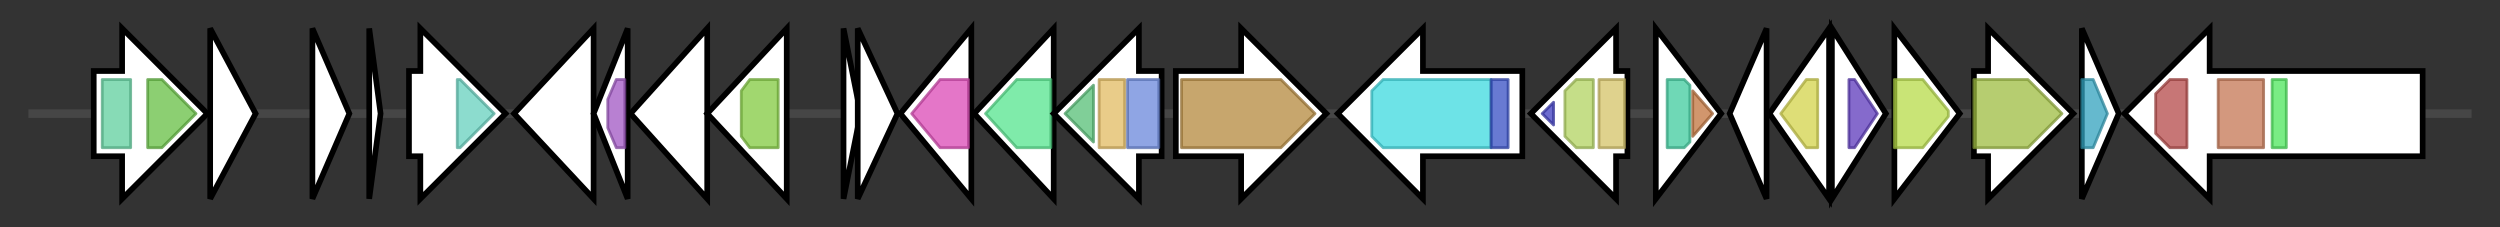 <svg version="1.1" baseProfile="full" xmlns="http://www.w3.org/2000/svg" width="880.233" height="80">
	<rect width="100%" height="100%" fill="#333333" stroke="none"/>
	<g>
		<line x1="10" y1="40.0" x2="870.233" y2="40.0" style="stroke:rgb(70,70,70); stroke-width:3 "/>
		<g>
			<title> (ctg24_53)</title>
			<polygon class=" (ctg24_53)" points="33,25 43,25 43,10 73,40 43,70 43,55 33,55" fill="rgb(255,255,255)" fill-opacity="1.0" stroke="rgb(0,0,0)" stroke-width="2"  />
			<g>
				<title>Inhibitor_I69 (PF13734)
"Spi protease inhibitor"</title>
				<rect class="PF13734" x="36" y="28" stroke-linejoin="round" width="10" height="24" fill="rgb(95,207,158)" stroke="rgb(76,165,126)" stroke-width="1" opacity="0.75" />
			</g>
			<g>
				<title>Peptidase_C10 (PF01640)
"Peptidase C10 family"</title>
				<polygon class="PF01640" points="52,28 57,28 69,40 57,52 52,52" stroke-linejoin="round" width="18" height="24" fill="rgb(102,191,67)" stroke="rgb(81,152,53)" stroke-width="1" opacity="0.75" />
			</g>
		</g>
		<g>
			<title> (ctg24_54)</title>
			<polygon class=" (ctg24_54)" points="74,10 90,40 74,70" fill="rgb(255,255,255)" fill-opacity="1.0" stroke="rgb(0,0,0)" stroke-width="2"  />
		</g>
		<g>
			<title> (ctg24_55)</title>
			<polygon class=" (ctg24_55)" points="110,10 123,40 110,70" fill="rgb(255,255,255)" fill-opacity="1.0" stroke="rgb(0,0,0)" stroke-width="2"  />
		</g>
		<g>
			<title> (ctg24_56)</title>
			<polygon class=" (ctg24_56)" points="130,10 134,40 130,70" fill="rgb(255,255,255)" fill-opacity="1.0" stroke="rgb(0,0,0)" stroke-width="2"  />
		</g>
		<g>
			<title> (ctg24_57)</title>
			<polygon class=" (ctg24_57)" points="144,25 148,25 148,10 178,40 148,70 148,55 144,55" fill="rgb(255,255,255)" fill-opacity="1.0" stroke="rgb(0,0,0)" stroke-width="2"  />
			<g>
				<title>Peripla_BP_3 (PF13377)
"Periplasmic binding protein-like domain"</title>
				<polygon class="PF13377" points="161,28 162,28 174,40 162,52 161,52" stroke-linejoin="round" width="17" height="24" fill="rgb(101,208,189)" stroke="rgb(80,166,151)" stroke-width="1" opacity="0.75" />
			</g>
		</g>
		<g>
			<title> (ctg24_58)</title>
			<polygon class=" (ctg24_58)" points="181,40 209,10 209,70" fill="rgb(255,255,255)" fill-opacity="1.0" stroke="rgb(0,0,0)" stroke-width="2"  />
		</g>
		<g>
			<title> (ctg24_59)</title>
			<polygon class=" (ctg24_59)" points="209,40 221,10 221,70" fill="rgb(255,255,255)" fill-opacity="1.0" stroke="rgb(0,0,0)" stroke-width="2"  />
			<g>
				<title>GntR (PF00392)
"Bacterial regulatory proteins, gntR family"</title>
				<polygon class="PF00392" points="214,35 217,28 220,28 220,52 217,52 214,45" stroke-linejoin="round" width="6" height="24" fill="rgb(160,85,194)" stroke="rgb(127,68,155)" stroke-width="1" opacity="0.75" />
			</g>
		</g>
		<g>
			<title> (ctg24_60)</title>
			<polygon class=" (ctg24_60)" points="222,40 249,10 249,70" fill="rgb(255,255,255)" fill-opacity="1.0" stroke="rgb(0,0,0)" stroke-width="2"  />
		</g>
		<g>
			<title> (ctg24_61)</title>
			<polygon class=" (ctg24_61)" points="249,40 277,10 277,70" fill="rgb(255,255,255)" fill-opacity="1.0" stroke="rgb(0,0,0)" stroke-width="2"  />
			<g>
				<title>ABC_tran (PF00005)
"ABC transporter"</title>
				<polygon class="PF00005" points="261,32 264,28 274,28 274,52 264,52 261,48" stroke-linejoin="round" width="13" height="24" fill="rgb(129,201,63)" stroke="rgb(103,160,50)" stroke-width="1" opacity="0.75" />
			</g>
		</g>
		<g>
			<title> (ctg24_62)</title>
			<polygon class=" (ctg24_62)" points="297,10 303,40 297,70" fill="rgb(255,255,255)" fill-opacity="1.0" stroke="rgb(0,0,0)" stroke-width="2"  />
		</g>
		<g>
			<title> (ctg24_63)</title>
			<polygon class=" (ctg24_63)" points="302,10 316,40 302,70" fill="rgb(255,255,255)" fill-opacity="1.0" stroke="rgb(0,0,0)" stroke-width="2"  />
		</g>
		<g>
			<title> (ctg24_64)</title>
			<polygon class=" (ctg24_64)" points="317,40 342,10 342,70" fill="rgb(255,255,255)" fill-opacity="1.0" stroke="rgb(0,0,0)" stroke-width="2"  />
			<g>
				<title>ECH_1 (PF00378)
"Enoyl-CoA hydratase/isomerase"</title>
				<polygon class="PF00378" points="321,40 331,28 341,28 341,52 331,52" stroke-linejoin="round" width="24" height="24" fill="rgb(218,72,181)" stroke="rgb(174,57,144)" stroke-width="1" opacity="0.75" />
			</g>
		</g>
		<g>
			<title> (ctg24_65)</title>
			<polygon class=" (ctg24_65)" points="343,40 371,10 371,70" fill="rgb(255,255,255)" fill-opacity="1.0" stroke="rgb(0,0,0)" stroke-width="2"  />
			<g>
				<title>HMGL-like (PF00682)
"HMGL-like"</title>
				<polygon class="PF00682" points="347,40 358,28 370,28 370,52 358,52" stroke-linejoin="round" width="25" height="24" fill="rgb(84,228,141)" stroke="rgb(67,182,112)" stroke-width="1" opacity="0.75" />
			</g>
		</g>
		<g>
			<title> (ctg24_66)</title>
			<polygon class=" (ctg24_66)" points="409,25 401,25 401,10 371,40 401,70 401,55 409,55" fill="rgb(255,255,255)" fill-opacity="1.0" stroke="rgb(0,0,0)" stroke-width="2"  />
			<g>
				<title>Acyl-CoA_dh_1 (PF00441)
"Acyl-CoA dehydrogenase, C-terminal domain"</title>
				<polygon class="PF00441" points="375,40 385,30 385,50" stroke-linejoin="round" width="14" height="24" fill="rgb(85,191,117)" stroke="rgb(68,152,93)" stroke-width="1" opacity="0.75" />
			</g>
			<g>
				<title>Acyl-CoA_dh_M (PF02770)
"Acyl-CoA dehydrogenase, middle domain"</title>
				<polygon class="PF02770" points="387,28 387,28 396,28 396,52 387,52 387,52" stroke-linejoin="round" width="9" height="24" fill="rgb(225,186,97)" stroke="rgb(180,148,77)" stroke-width="1" opacity="0.75" />
			</g>
			<g>
				<title>Acyl-CoA_dh_N (PF02771)
"Acyl-CoA dehydrogenase, N-terminal domain"</title>
				<rect class="PF02771" x="397" y="28" stroke-linejoin="round" width="11" height="24" fill="rgb(105,135,218)" stroke="rgb(84,108,174)" stroke-width="1" opacity="0.75" />
			</g>
		</g>
		<g>
			<title> (ctg24_67)</title>
			<polygon class=" (ctg24_67)" points="414,25 437,25 437,10 467,40 437,70 437,55 414,55" fill="rgb(255,255,255)" fill-opacity="1.0" stroke="rgb(0,0,0)" stroke-width="2"  />
			<g>
				<title>Carboxyl_trans (PF01039)
"Carboxyl transferase domain"</title>
				<polygon class="PF01039" points="416,28 451,28 463,40 451,52 416,52" stroke-linejoin="round" width="50" height="24" fill="rgb(180,136,60)" stroke="rgb(144,108,48)" stroke-width="1" opacity="0.75" />
			</g>
		</g>
		<g>
			<title> (ctg24_68)</title>
			<polygon class=" (ctg24_68)" points="536,25 501,25 501,10 471,40 501,70 501,55 536,55" fill="rgb(255,255,255)" fill-opacity="1.0" stroke="rgb(0,0,0)" stroke-width="2"  />
			<g>
				<title>AMP-binding (PF00501)
"AMP-binding enzyme"</title>
				<polygon class="PF00501" points="483,32 487,28 525,28 525,52 487,52 483,48" stroke-linejoin="round" width="42" height="24" fill="rgb(60,217,223)" stroke="rgb(48,173,178)" stroke-width="1" opacity="0.75" />
			</g>
			<g>
				<title>ACAS_N (PF16177)
"Acetyl-coenzyme A synthetase N-terminus"</title>
				<rect class="PF16177" x="525" y="28" stroke-linejoin="round" width="6" height="24" fill="rgb(54,78,195)" stroke="rgb(43,62,156)" stroke-width="1" opacity="0.75" />
			</g>
		</g>
		<g>
			<title> (ctg24_69)</title>
			<polygon class=" (ctg24_69)" points="573,25 569,25 569,10 539,40 569,70 569,55 573,55" fill="rgb(255,255,255)" fill-opacity="1.0" stroke="rgb(0,0,0)" stroke-width="2"  />
			<g>
				<title>Fer2 (PF00111)
"2Fe-2S iron-sulfur cluster binding domain"</title>
				<polygon class="PF00111" points="543,40 547,36 547,44" stroke-linejoin="round" width="7" height="24" fill="rgb(60,59,191)" stroke="rgb(48,47,152)" stroke-width="1" opacity="0.75" />
			</g>
			<g>
				<title>NAD_binding_1 (PF00175)
"Oxidoreductase NAD-binding domain"</title>
				<polygon class="PF00175" points="551,32 555,28 561,28 561,52 555,52 551,48" stroke-linejoin="round" width="10" height="24" fill="rgb(177,211,96)" stroke="rgb(141,168,76)" stroke-width="1" opacity="0.75" />
			</g>
			<g>
				<title>FAD_binding_6 (PF00970)
"Oxidoreductase FAD-binding domain"</title>
				<rect class="PF00970" x="563" y="28" stroke-linejoin="round" width="9" height="24" fill="rgb(212,194,103)" stroke="rgb(169,155,82)" stroke-width="1" opacity="0.75" />
			</g>
		</g>
		<g>
			<title> (ctg24_70)</title>
			<polygon class=" (ctg24_70)" points="583,10 606,40 583,70" fill="rgb(255,255,255)" fill-opacity="1.0" stroke="rgb(0,0,0)" stroke-width="2"  />
			<g>
				<title>Sod_Fe_N (PF00081)
"Iron/manganese superoxide dismutases, alpha-hairpin domain"</title>
				<polygon class="PF00081" points="587,28 593,28 595,30 595,50 593,52 587,52" stroke-linejoin="round" width="8" height="24" fill="rgb(63,202,157)" stroke="rgb(50,161,125)" stroke-width="1" opacity="0.75" />
			</g>
			<g>
				<title>Sod_Fe_C (PF02777)
"Iron/manganese superoxide dismutases, C-terminal domain"</title>
				<polygon class="PF02777" points="596,32 603,40 596,48" stroke-linejoin="round" width="10" height="24" fill="rgb(193,115,61)" stroke="rgb(154,92,48)" stroke-width="1" opacity="0.75" />
			</g>
		</g>
		<g>
			<title> (ctg24_71)</title>
			<polygon class=" (ctg24_71)" points="609,40 622,10 622,70" fill="rgb(255,255,255)" fill-opacity="1.0" stroke="rgb(0,0,0)" stroke-width="2"  />
		</g>
		<g>
			<title> (ctg24_72)</title>
			<polygon class=" (ctg24_72)" points="623,40 644,10 644,70" fill="rgb(255,255,255)" fill-opacity="1.0" stroke="rgb(0,0,0)" stroke-width="2"  />
			<g>
				<title>Pribosyltran (PF00156)
"Phosphoribosyl transferase domain"</title>
				<polygon class="PF00156" points="627,40 636,28 640,28 640,52 636,52" stroke-linejoin="round" width="15" height="24" fill="rgb(210,210,74)" stroke="rgb(168,168,59)" stroke-width="1" opacity="0.75" />
			</g>
		</g>
		<g>
			<title> (ctg24_73)</title>
			<polygon class=" (ctg24_73)" points="645,10 664,40 645,70" fill="rgb(255,255,255)" fill-opacity="1.0" stroke="rgb(0,0,0)" stroke-width="2"  />
			<g>
				<title>NUDIX (PF00293)
"NUDIX domain"</title>
				<polygon class="PF00293" points="651,28 653,28 661,40 653,52 651,52" stroke-linejoin="round" width="12" height="24" fill="rgb(92,56,187)" stroke="rgb(73,44,149)" stroke-width="1" opacity="0.75" />
			</g>
		</g>
		<g>
			<title> (ctg24_74)</title>
			<polygon class=" (ctg24_74)" points="667,10 690,40 667,70" fill="rgb(255,255,255)" fill-opacity="1.0" stroke="rgb(0,0,0)" stroke-width="2"  />
			<g>
				<title>adh_short (PF00106)
"short chain dehydrogenase"</title>
				<polygon class="PF00106" points="667,28 677,28 686,39 686,41 677,52 667,52" stroke-linejoin="round" width="19" height="24" fill="rgb(182,219,73)" stroke="rgb(145,175,58)" stroke-width="1" opacity="0.75" />
			</g>
		</g>
		<g>
			<title> (ctg24_75)</title>
			<polygon class=" (ctg24_75)" points="695,25 700,25 700,10 730,40 700,70 700,55 695,55" fill="rgb(255,255,255)" fill-opacity="1.0" stroke="rgb(0,0,0)" stroke-width="2"  />
			<g>
				<title>Oxidored_FMN (PF00724)
"NADH:flavin oxidoreductase / NADH oxidase family"</title>
				<polygon class="PF00724" points="695,28 714,28 726,40 714,52 695,52" stroke-linejoin="round" width="33" height="24" fill="rgb(157,188,65)" stroke="rgb(125,150,52)" stroke-width="1" opacity="0.75" />
			</g>
		</g>
		<g>
			<title> (ctg24_76)</title>
			<polygon class=" (ctg24_76)" points="733,10 746,40 733,70" fill="rgb(255,255,255)" fill-opacity="1.0" stroke="rgb(0,0,0)" stroke-width="2"  />
			<g>
				<title>Glyoxalase (PF00903)
"Glyoxalase/Bleomycin resistance protein/Dioxygenase superfamily"</title>
				<polygon class="PF00903" points="733,28 737,28 742,40 737,52 733,52" stroke-linejoin="round" width="12" height="24" fill="rgb(50,162,189)" stroke="rgb(40,129,151)" stroke-width="1" opacity="0.75" />
			</g>
		</g>
		<g>
			<title> (ctg24_77)</title>
			<polygon class=" (ctg24_77)" points="853,25 778,25 778,10 748,40 778,70 778,55 853,55" fill="rgb(255,255,255)" fill-opacity="1.0" stroke="rgb(0,0,0)" stroke-width="2"  />
			<g>
				<title>IF-2 (PF11987)
"Translation-initiation factor 2"</title>
				<polygon class="PF11987" points="759,33 764,28 770,28 770,52 764,52 759,47" stroke-linejoin="round" width="11" height="24" fill="rgb(180,73,72)" stroke="rgb(144,58,57)" stroke-width="1" opacity="0.75" />
			</g>
			<g>
				<title>GTP_EFTU (PF00009)
"Elongation factor Tu GTP binding domain"</title>
				<rect class="PF00009" x="781" y="28" stroke-linejoin="round" width="16" height="24" fill="rgb(196,118,83)" stroke="rgb(156,94,66)" stroke-width="1" opacity="0.75" />
			</g>
			<g>
				<title>IF2_N (PF04760)
"Translation initiation factor IF-2, N-terminal region"</title>
				<rect class="PF04760" x="800" y="28" stroke-linejoin="round" width="5" height="24" fill="rgb(76,229,91)" stroke="rgb(60,183,72)" stroke-width="1" opacity="0.75" />
			</g>
		</g>
	</g>
</svg>
